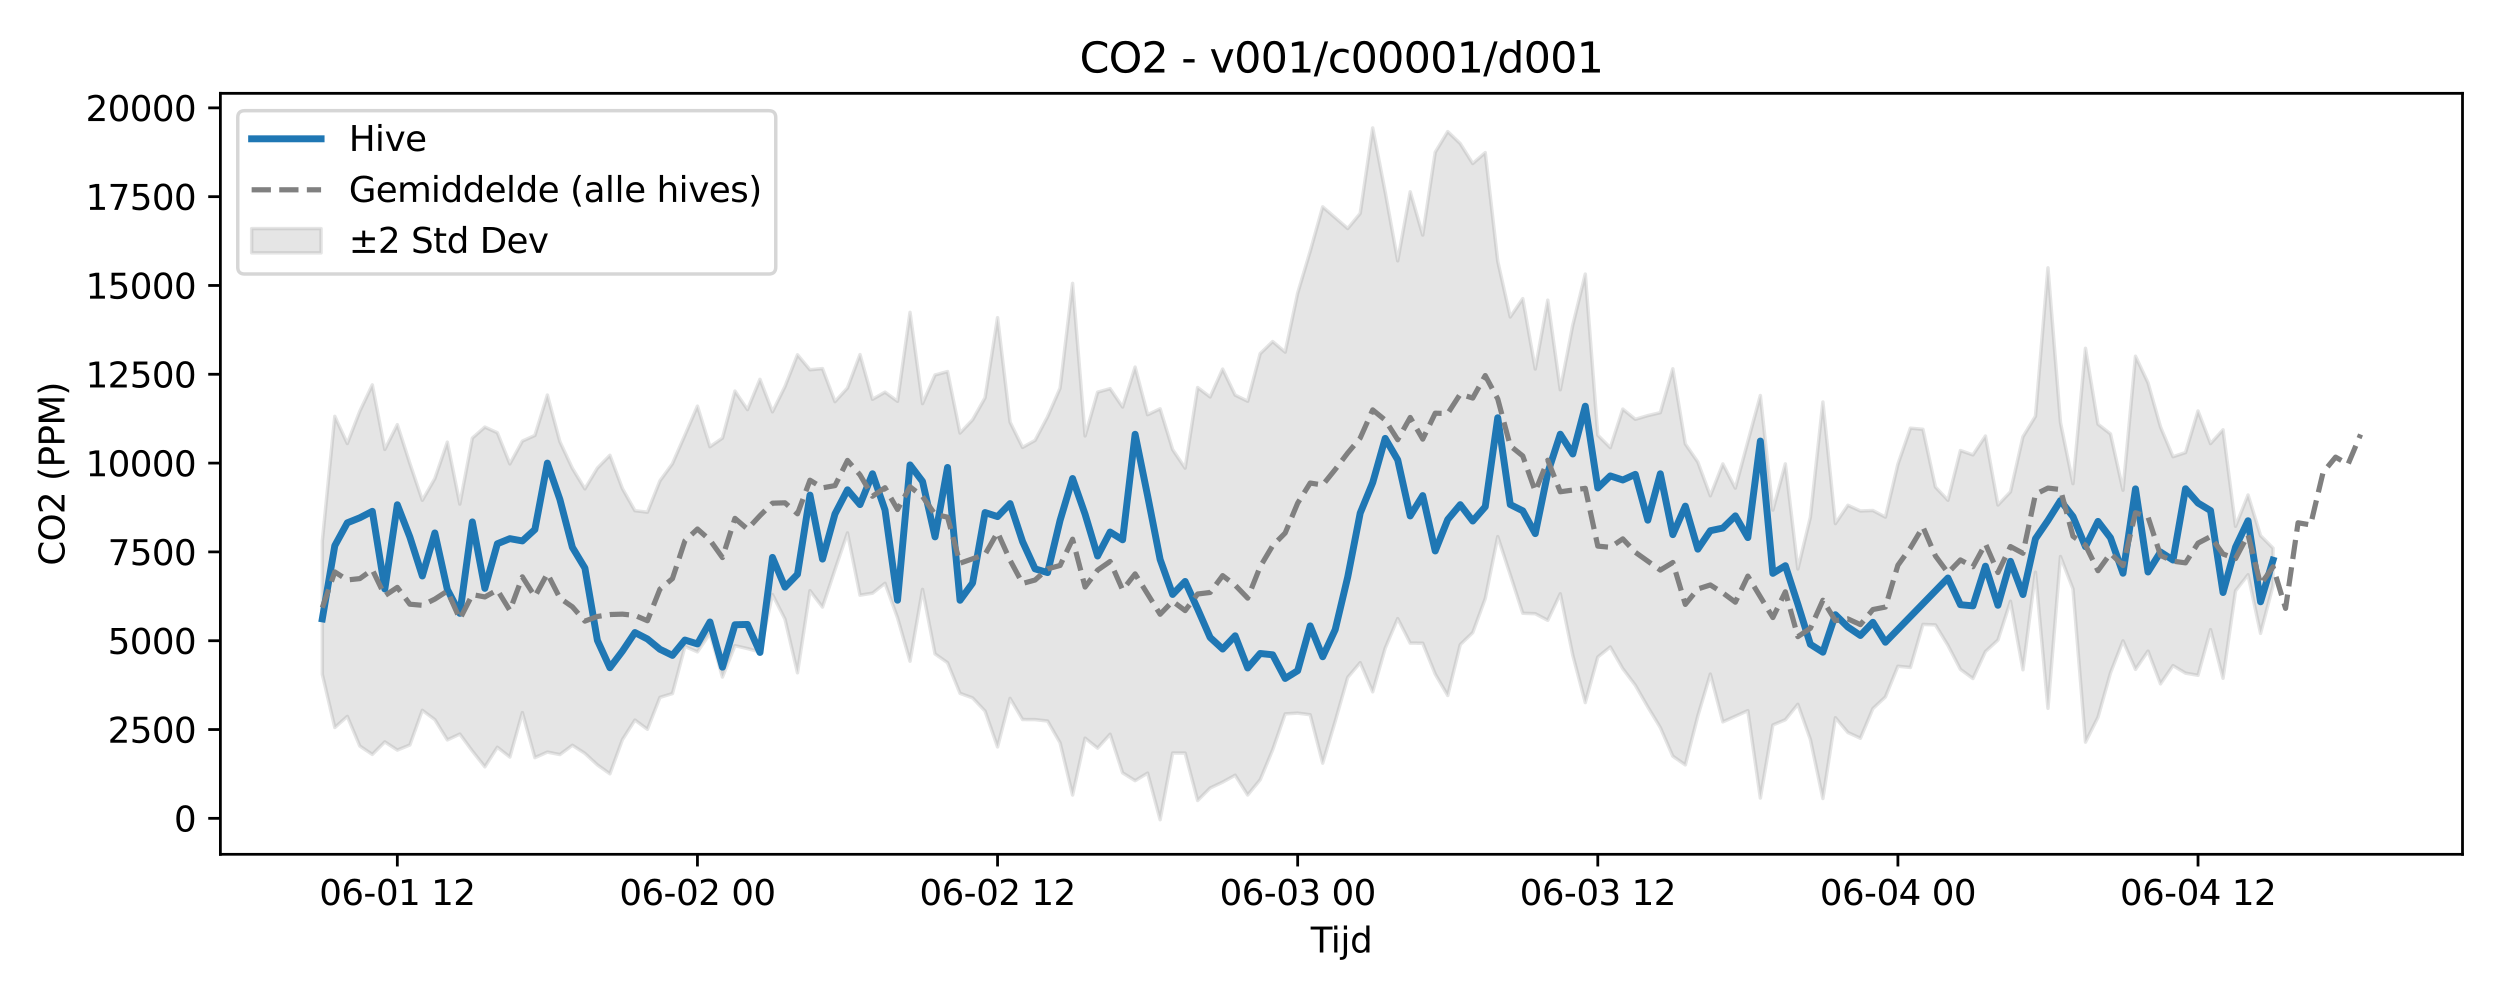 <?xml version="1.0" encoding="utf-8" standalone="no"?>
<!DOCTYPE svg PUBLIC "-//W3C//DTD SVG 1.1//EN"
  "http://www.w3.org/Graphics/SVG/1.1/DTD/svg11.dtd">
<svg xmlns:xlink="http://www.w3.org/1999/xlink" width="720pt" height="288pt" viewBox="0 0 720 288" xmlns="http://www.w3.org/2000/svg" version="1.1">
 <defs>
  <style type="text/css">*{stroke-linejoin: round; stroke-linecap: butt}</style>
 </defs>
 <g id="figure_1">
  <g id="patch_1">
   <path d="M 0 288 
L 720 288 
L 720 0 
L 0 0 
z
" style="fill: #ffffff"/>
  </g>
  <g id="axes_1">
   <g id="patch_2">
    <path d="M 63.47 246.04 
L 709.2 246.04 
L 709.2 26.88 
L 63.47 26.88 
z
" style="fill: #ffffff"/>
   </g>
   <g id="FillBetweenPolyCollection_1">
    <defs>
     <path id="m7094a60c82" d="M 92.821 -132.142 
L 92.821 -93.848 
L 96.423 -78.471 
L 100.024 -81.678 
L 103.626 -73.142 
L 107.227 -70.719 
L 110.828 -74.332 
L 114.43 -71.975 
L 118.031 -73.435 
L 121.633 -83.427 
L 125.234 -80.747 
L 128.835 -74.902 
L 132.437 -76.586 
L 136.038 -71.693 
L 139.639 -67.148 
L 143.241 -72.791 
L 146.842 -69.965 
L 150.444 -82.774 
L 154.045 -69.795 
L 157.646 -71.397 
L 161.248 -70.68 
L 164.849 -73.363 
L 168.451 -71.029 
L 172.052 -67.706 
L 175.653 -65.147 
L 179.255 -74.966 
L 182.856 -80.617 
L 186.458 -77.968 
L 190.059 -87.15 
L 193.66 -88.252 
L 197.262 -101.834 
L 200.863 -100.257 
L 204.465 -105.578 
L 208.066 -93.008 
L 211.667 -102.047 
L 215.269 -101.211 
L 218.87 -100.236 
L 222.472 -116.774 
L 226.073 -109.688 
L 229.674 -94.23 
L 233.276 -117.886 
L 236.877 -113.158 
L 240.479 -123.954 
L 244.08 -134.523 
L 247.681 -116.588 
L 251.283 -117.158 
L 254.884 -120.013 
L 258.486 -110.102 
L 262.087 -97.567 
L 265.688 -118.265 
L 269.29 -99.675 
L 272.891 -97.133 
L 276.492 -88.314 
L 280.094 -87.012 
L 283.695 -83.213 
L 287.297 -72.883 
L 290.898 -86.874 
L 294.499 -80.772 
L 298.101 -80.747 
L 301.702 -80.342 
L 305.304 -74.076 
L 308.905 -59.028 
L 312.506 -75.405 
L 316.108 -72.541 
L 319.709 -76.539 
L 323.311 -65.428 
L 326.912 -63.16 
L 330.513 -65.345 
L 334.115 -51.922 
L 337.716 -71.128 
L 341.318 -71.117 
L 344.919 -57.455 
L 348.52 -61.055 
L 352.122 -62.745 
L 355.723 -64.737 
L 359.325 -59.037 
L 362.926 -63.426 
L 366.527 -72.067 
L 370.129 -82.403 
L 373.73 -82.618 
L 377.332 -82.153 
L 380.933 -68.209 
L 384.534 -80.244 
L 388.136 -92.896 
L 391.737 -97.152 
L 395.338 -88.748 
L 398.94 -101.334 
L 402.541 -109.847 
L 406.143 -102.78 
L 409.744 -102.758 
L 413.345 -93.853 
L 416.947 -87.694 
L 420.548 -102.353 
L 424.15 -105.808 
L 427.751 -115.62 
L 431.352 -133.458 
L 434.954 -122.473 
L 438.555 -111.38 
L 442.157 -111.251 
L 445.758 -109.346 
L 449.359 -116.989 
L 452.961 -99.314 
L 456.562 -85.659 
L 460.164 -98.775 
L 463.765 -101.677 
L 467.366 -95.427 
L 470.968 -90.651 
L 474.569 -84.391 
L 478.171 -78.47 
L 481.772 -70.212 
L 485.373 -67.707 
L 488.975 -81.826 
L 492.576 -93.867 
L 496.178 -80.093 
L 499.779 -81.715 
L 503.38 -83.335 
L 506.982 -58.168 
L 510.583 -79.198 
L 514.184 -80.708 
L 517.786 -85.168 
L 521.387 -75.058 
L 524.989 -58.022 
L 528.59 -81.299 
L 532.191 -77.036 
L 535.793 -75.376 
L 539.394 -83.924 
L 542.996 -87.275 
L 546.597 -96.122 
L 550.198 -95.77 
L 553.8 -108.165 
L 557.401 -108.031 
L 561.003 -102.14 
L 564.604 -95.224 
L 568.205 -92.574 
L 571.807 -100.34 
L 575.408 -103.677 
L 579.01 -114.842 
L 582.611 -95.103 
L 586.212 -123.201 
L 589.814 -83.991 
L 593.415 -127.722 
L 597.017 -118.406 
L 600.618 -74.262 
L 604.219 -81.434 
L 607.821 -94.208 
L 611.422 -103.433 
L 615.024 -95.23 
L 618.625 -100.482 
L 622.226 -91.047 
L 625.828 -96.301 
L 629.429 -94.136 
L 633.031 -93.509 
L 636.632 -106.671 
L 640.233 -92.655 
L 643.835 -117.842 
L 647.436 -122.476 
L 651.037 -105.586 
L 654.639 -119.371 
L 654.639 -130.136 
L 654.639 -130.136 
L 651.037 -133.742 
L 647.436 -145.443 
L 643.835 -136.425 
L 640.233 -164.224 
L 636.632 -160.251 
L 633.031 -169.641 
L 629.429 -157.662 
L 625.828 -156.466 
L 622.226 -165.035 
L 618.625 -177.755 
L 615.024 -185.412 
L 611.422 -146.808 
L 607.821 -163.03 
L 604.219 -165.844 
L 600.618 -187.699 
L 597.017 -148.713 
L 593.415 -166.329 
L 589.814 -210.866 
L 586.212 -168.121 
L 582.611 -162.222 
L 579.01 -146.349 
L 575.408 -142.56 
L 571.807 -162.431 
L 568.205 -156.989 
L 564.604 -158.252 
L 561.003 -143.925 
L 557.401 -147.751 
L 553.8 -164.363 
L 550.198 -164.685 
L 546.597 -154.299 
L 542.996 -139.07 
L 539.394 -140.981 
L 535.793 -140.847 
L 532.191 -142.489 
L 528.59 -137.21 
L 524.989 -172.231 
L 521.387 -139.038 
L 517.786 -124.137 
L 514.184 -154.407 
L 510.583 -141.091 
L 506.982 -174.089 
L 503.38 -160.823 
L 499.779 -147.425 
L 496.178 -154.394 
L 492.576 -145.205 
L 488.975 -154.927 
L 485.373 -160.161 
L 481.772 -181.798 
L 478.171 -169.161 
L 474.569 -168.302 
L 470.968 -167.244 
L 467.366 -170.182 
L 463.765 -159.071 
L 460.164 -162.669 
L 456.562 -209.066 
L 452.961 -194.357 
L 449.359 -175.751 
L 445.758 -201.558 
L 442.157 -181.722 
L 438.555 -201.997 
L 434.954 -196.712 
L 431.352 -212.756 
L 427.751 -244.054 
L 424.15 -240.908 
L 420.548 -246.646 
L 416.947 -250.106 
L 413.345 -244.151 
L 409.744 -220.302 
L 406.143 -232.76 
L 402.541 -212.872 
L 398.94 -232.686 
L 395.338 -251.158 
L 391.737 -226.536 
L 388.136 -222.183 
L 384.534 -225.323 
L 380.933 -228.429 
L 377.332 -215.618 
L 373.73 -203.591 
L 370.129 -186.586 
L 366.527 -189.642 
L 362.926 -186.147 
L 359.325 -172.445 
L 355.723 -174.217 
L 352.122 -181.702 
L 348.52 -173.677 
L 344.919 -176.391 
L 341.318 -153.179 
L 337.716 -158.526 
L 334.115 -170.269 
L 330.513 -168.569 
L 326.912 -182.279 
L 323.311 -170.776 
L 319.709 -176.071 
L 316.108 -175.058 
L 312.506 -162.447 
L 308.905 -206.391 
L 305.304 -176.218 
L 301.702 -167.98 
L 298.101 -161.168 
L 294.499 -159.151 
L 290.898 -166.44 
L 287.297 -196.514 
L 283.695 -173.44 
L 280.094 -167.089 
L 276.492 -163.283 
L 272.891 -180.995 
L 269.29 -180.016 
L 265.688 -171.759 
L 262.087 -198.045 
L 258.486 -172.416 
L 254.884 -175.065 
L 251.283 -173.004 
L 247.681 -185.886 
L 244.08 -176.278 
L 240.479 -172.33 
L 236.877 -181.848 
L 233.276 -181.511 
L 229.674 -185.818 
L 226.073 -176.689 
L 222.472 -169.393 
L 218.87 -178.76 
L 215.269 -170.03 
L 211.667 -175.371 
L 208.066 -161.833 
L 204.465 -159.341 
L 200.863 -171.034 
L 197.262 -162.691 
L 193.66 -154.461 
L 190.059 -149.505 
L 186.458 -140.492 
L 182.856 -140.922 
L 179.255 -147.29 
L 175.653 -156.882 
L 172.052 -153.195 
L 168.451 -147.209 
L 164.849 -153.119 
L 161.248 -160.793 
L 157.646 -174.234 
L 154.045 -162.597 
L 150.444 -160.969 
L 146.842 -154.393 
L 143.241 -163.375 
L 139.639 -165.004 
L 136.038 -161.834 
L 132.437 -142.823 
L 128.835 -160.672 
L 125.234 -150.177 
L 121.633 -143.923 
L 118.031 -154.548 
L 114.43 -165.699 
L 110.828 -158.565 
L 107.227 -177.156 
L 103.626 -169.575 
L 100.024 -160.276 
L 96.423 -168.1 
L 92.821 -132.142 
z
" style="stroke: #808080; stroke-opacity: 0.2"/>
    </defs>
    <g clip-path="url(#pc751bf7175)">
     <use xlink:href="#m7094a60c82" x="0" y="288" style="fill: #808080; fill-opacity: 0.2; stroke: #808080; stroke-opacity: 0.2"/>
    </g>
   </g>
   <g id="matplotlib.axis_1">
    <g id="xtick_1">
     <g id="line2d_1">
      <defs>
       <path id="mce42a4aeb1" d="M 0 0 
L 0 3.5 
" style="stroke: #000000; stroke-width: 0.8"/>
      </defs>
      <g>
       <use xlink:href="#mce42a4aeb1" x="114.43" y="246.04" style="stroke: #000000; stroke-width: 0.8"/>
      </g>
     </g>
     <g id="text_1">
      <!-- 06-01 12 -->
      <g transform="translate(91.949 260.638) scale(0.1 -0.1)">
       <defs>
        <path id="DejaVuSans-30" d="M 2034 4250 
Q 1547 4250 1301 3770 
Q 1056 3291 1056 2328 
Q 1056 1369 1301 889 
Q 1547 409 2034 409 
Q 2525 409 2770 889 
Q 3016 1369 3016 2328 
Q 3016 3291 2770 3770 
Q 2525 4250 2034 4250 
z
M 2034 4750 
Q 2819 4750 3233 4129 
Q 3647 3509 3647 2328 
Q 3647 1150 3233 529 
Q 2819 -91 2034 -91 
Q 1250 -91 836 529 
Q 422 1150 422 2328 
Q 422 3509 836 4129 
Q 1250 4750 2034 4750 
z
" transform="scale(0.016)"/>
        <path id="DejaVuSans-36" d="M 2113 2584 
Q 1688 2584 1439 2293 
Q 1191 2003 1191 1497 
Q 1191 994 1439 701 
Q 1688 409 2113 409 
Q 2538 409 2786 701 
Q 3034 994 3034 1497 
Q 3034 2003 2786 2293 
Q 2538 2584 2113 2584 
z
M 3366 4563 
L 3366 3988 
Q 3128 4100 2886 4159 
Q 2644 4219 2406 4219 
Q 1781 4219 1451 3797 
Q 1122 3375 1075 2522 
Q 1259 2794 1537 2939 
Q 1816 3084 2150 3084 
Q 2853 3084 3261 2657 
Q 3669 2231 3669 1497 
Q 3669 778 3244 343 
Q 2819 -91 2113 -91 
Q 1303 -91 875 529 
Q 447 1150 447 2328 
Q 447 3434 972 4092 
Q 1497 4750 2381 4750 
Q 2619 4750 2861 4703 
Q 3103 4656 3366 4563 
z
" transform="scale(0.016)"/>
        <path id="DejaVuSans-2d" d="M 313 2009 
L 1997 2009 
L 1997 1497 
L 313 1497 
L 313 2009 
z
" transform="scale(0.016)"/>
        <path id="DejaVuSans-31" d="M 794 531 
L 1825 531 
L 1825 4091 
L 703 3866 
L 703 4441 
L 1819 4666 
L 2450 4666 
L 2450 531 
L 3481 531 
L 3481 0 
L 794 0 
L 794 531 
z
" transform="scale(0.016)"/>
        <path id="DejaVuSans-20" transform="scale(0.016)"/>
        <path id="DejaVuSans-32" d="M 1228 531 
L 3431 531 
L 3431 0 
L 469 0 
L 469 531 
Q 828 903 1448 1529 
Q 2069 2156 2228 2338 
Q 2531 2678 2651 2914 
Q 2772 3150 2772 3378 
Q 2772 3750 2511 3984 
Q 2250 4219 1831 4219 
Q 1534 4219 1204 4116 
Q 875 4013 500 3803 
L 500 4441 
Q 881 4594 1212 4672 
Q 1544 4750 1819 4750 
Q 2544 4750 2975 4387 
Q 3406 4025 3406 3419 
Q 3406 3131 3298 2873 
Q 3191 2616 2906 2266 
Q 2828 2175 2409 1742 
Q 1991 1309 1228 531 
z
" transform="scale(0.016)"/>
       </defs>
       <use xlink:href="#DejaVuSans-30"/>
       <use xlink:href="#DejaVuSans-36" transform="translate(63.623 0)"/>
       <use xlink:href="#DejaVuSans-2d" transform="translate(127.246 0)"/>
       <use xlink:href="#DejaVuSans-30" transform="translate(163.33 0)"/>
       <use xlink:href="#DejaVuSans-31" transform="translate(226.953 0)"/>
       <use xlink:href="#DejaVuSans-20" transform="translate(290.576 0)"/>
       <use xlink:href="#DejaVuSans-31" transform="translate(322.363 0)"/>
       <use xlink:href="#DejaVuSans-32" transform="translate(385.986 0)"/>
      </g>
     </g>
    </g>
    <g id="xtick_2">
     <g id="line2d_2">
      <g>
       <use xlink:href="#mce42a4aeb1" x="200.863" y="246.04" style="stroke: #000000; stroke-width: 0.8"/>
      </g>
     </g>
     <g id="text_2">
      <!-- 06-02 00 -->
      <g transform="translate(178.383 260.638) scale(0.1 -0.1)">
       <use xlink:href="#DejaVuSans-30"/>
       <use xlink:href="#DejaVuSans-36" transform="translate(63.623 0)"/>
       <use xlink:href="#DejaVuSans-2d" transform="translate(127.246 0)"/>
       <use xlink:href="#DejaVuSans-30" transform="translate(163.33 0)"/>
       <use xlink:href="#DejaVuSans-32" transform="translate(226.953 0)"/>
       <use xlink:href="#DejaVuSans-20" transform="translate(290.576 0)"/>
       <use xlink:href="#DejaVuSans-30" transform="translate(322.363 0)"/>
       <use xlink:href="#DejaVuSans-30" transform="translate(385.986 0)"/>
      </g>
     </g>
    </g>
    <g id="xtick_3">
     <g id="line2d_3">
      <g>
       <use xlink:href="#mce42a4aeb1" x="287.297" y="246.04" style="stroke: #000000; stroke-width: 0.8"/>
      </g>
     </g>
     <g id="text_3">
      <!-- 06-02 12 -->
      <g transform="translate(264.816 260.638) scale(0.1 -0.1)">
       <use xlink:href="#DejaVuSans-30"/>
       <use xlink:href="#DejaVuSans-36" transform="translate(63.623 0)"/>
       <use xlink:href="#DejaVuSans-2d" transform="translate(127.246 0)"/>
       <use xlink:href="#DejaVuSans-30" transform="translate(163.33 0)"/>
       <use xlink:href="#DejaVuSans-32" transform="translate(226.953 0)"/>
       <use xlink:href="#DejaVuSans-20" transform="translate(290.576 0)"/>
       <use xlink:href="#DejaVuSans-31" transform="translate(322.363 0)"/>
       <use xlink:href="#DejaVuSans-32" transform="translate(385.986 0)"/>
      </g>
     </g>
    </g>
    <g id="xtick_4">
     <g id="line2d_4">
      <g>
       <use xlink:href="#mce42a4aeb1" x="373.73" y="246.04" style="stroke: #000000; stroke-width: 0.8"/>
      </g>
     </g>
     <g id="text_4">
      <!-- 06-03 00 -->
      <g transform="translate(351.25 260.638) scale(0.1 -0.1)">
       <defs>
        <path id="DejaVuSans-33" d="M 2597 2516 
Q 3050 2419 3304 2112 
Q 3559 1806 3559 1356 
Q 3559 666 3084 287 
Q 2609 -91 1734 -91 
Q 1441 -91 1130 -33 
Q 819 25 488 141 
L 488 750 
Q 750 597 1062 519 
Q 1375 441 1716 441 
Q 2309 441 2620 675 
Q 2931 909 2931 1356 
Q 2931 1769 2642 2001 
Q 2353 2234 1838 2234 
L 1294 2234 
L 1294 2753 
L 1863 2753 
Q 2328 2753 2575 2939 
Q 2822 3125 2822 3475 
Q 2822 3834 2567 4026 
Q 2313 4219 1838 4219 
Q 1578 4219 1281 4162 
Q 984 4106 628 3988 
L 628 4550 
Q 988 4650 1302 4700 
Q 1616 4750 1894 4750 
Q 2613 4750 3031 4423 
Q 3450 4097 3450 3541 
Q 3450 3153 3228 2886 
Q 3006 2619 2597 2516 
z
" transform="scale(0.016)"/>
       </defs>
       <use xlink:href="#DejaVuSans-30"/>
       <use xlink:href="#DejaVuSans-36" transform="translate(63.623 0)"/>
       <use xlink:href="#DejaVuSans-2d" transform="translate(127.246 0)"/>
       <use xlink:href="#DejaVuSans-30" transform="translate(163.33 0)"/>
       <use xlink:href="#DejaVuSans-33" transform="translate(226.953 0)"/>
       <use xlink:href="#DejaVuSans-20" transform="translate(290.576 0)"/>
       <use xlink:href="#DejaVuSans-30" transform="translate(322.363 0)"/>
       <use xlink:href="#DejaVuSans-30" transform="translate(385.986 0)"/>
      </g>
     </g>
    </g>
    <g id="xtick_5">
     <g id="line2d_5">
      <g>
       <use xlink:href="#mce42a4aeb1" x="460.164" y="246.04" style="stroke: #000000; stroke-width: 0.8"/>
      </g>
     </g>
     <g id="text_5">
      <!-- 06-03 12 -->
      <g transform="translate(437.683 260.638) scale(0.1 -0.1)">
       <use xlink:href="#DejaVuSans-30"/>
       <use xlink:href="#DejaVuSans-36" transform="translate(63.623 0)"/>
       <use xlink:href="#DejaVuSans-2d" transform="translate(127.246 0)"/>
       <use xlink:href="#DejaVuSans-30" transform="translate(163.33 0)"/>
       <use xlink:href="#DejaVuSans-33" transform="translate(226.953 0)"/>
       <use xlink:href="#DejaVuSans-20" transform="translate(290.576 0)"/>
       <use xlink:href="#DejaVuSans-31" transform="translate(322.363 0)"/>
       <use xlink:href="#DejaVuSans-32" transform="translate(385.986 0)"/>
      </g>
     </g>
    </g>
    <g id="xtick_6">
     <g id="line2d_6">
      <g>
       <use xlink:href="#mce42a4aeb1" x="546.597" y="246.04" style="stroke: #000000; stroke-width: 0.8"/>
      </g>
     </g>
     <g id="text_6">
      <!-- 06-04 00 -->
      <g transform="translate(524.117 260.638) scale(0.1 -0.1)">
       <defs>
        <path id="DejaVuSans-34" d="M 2419 4116 
L 825 1625 
L 2419 1625 
L 2419 4116 
z
M 2253 4666 
L 3047 4666 
L 3047 1625 
L 3713 1625 
L 3713 1100 
L 3047 1100 
L 3047 0 
L 2419 0 
L 2419 1100 
L 313 1100 
L 313 1709 
L 2253 4666 
z
" transform="scale(0.016)"/>
       </defs>
       <use xlink:href="#DejaVuSans-30"/>
       <use xlink:href="#DejaVuSans-36" transform="translate(63.623 0)"/>
       <use xlink:href="#DejaVuSans-2d" transform="translate(127.246 0)"/>
       <use xlink:href="#DejaVuSans-30" transform="translate(163.33 0)"/>
       <use xlink:href="#DejaVuSans-34" transform="translate(226.953 0)"/>
       <use xlink:href="#DejaVuSans-20" transform="translate(290.576 0)"/>
       <use xlink:href="#DejaVuSans-30" transform="translate(322.363 0)"/>
       <use xlink:href="#DejaVuSans-30" transform="translate(385.986 0)"/>
      </g>
     </g>
    </g>
    <g id="xtick_7">
     <g id="line2d_7">
      <g>
       <use xlink:href="#mce42a4aeb1" x="633.031" y="246.04" style="stroke: #000000; stroke-width: 0.8"/>
      </g>
     </g>
     <g id="text_7">
      <!-- 06-04 12 -->
      <g transform="translate(610.55 260.638) scale(0.1 -0.1)">
       <use xlink:href="#DejaVuSans-30"/>
       <use xlink:href="#DejaVuSans-36" transform="translate(63.623 0)"/>
       <use xlink:href="#DejaVuSans-2d" transform="translate(127.246 0)"/>
       <use xlink:href="#DejaVuSans-30" transform="translate(163.33 0)"/>
       <use xlink:href="#DejaVuSans-34" transform="translate(226.953 0)"/>
       <use xlink:href="#DejaVuSans-20" transform="translate(290.576 0)"/>
       <use xlink:href="#DejaVuSans-31" transform="translate(322.363 0)"/>
       <use xlink:href="#DejaVuSans-32" transform="translate(385.986 0)"/>
      </g>
     </g>
    </g>
    <g id="text_8">
     <!-- Tijd -->
     <g transform="translate(377.485 274.317) scale(0.1 -0.1)">
      <defs>
       <path id="DejaVuSans-54" d="M -19 4666 
L 3928 4666 
L 3928 4134 
L 2272 4134 
L 2272 0 
L 1638 0 
L 1638 4134 
L -19 4134 
L -19 4666 
z
" transform="scale(0.016)"/>
       <path id="DejaVuSans-69" d="M 603 3500 
L 1178 3500 
L 1178 0 
L 603 0 
L 603 3500 
z
M 603 4863 
L 1178 4863 
L 1178 4134 
L 603 4134 
L 603 4863 
z
" transform="scale(0.016)"/>
       <path id="DejaVuSans-6a" d="M 603 3500 
L 1178 3500 
L 1178 -63 
Q 1178 -731 923 -1031 
Q 669 -1331 103 -1331 
L -116 -1331 
L -116 -844 
L 38 -844 
Q 366 -844 484 -692 
Q 603 -541 603 -63 
L 603 3500 
z
M 603 4863 
L 1178 4863 
L 1178 4134 
L 603 4134 
L 603 4863 
z
" transform="scale(0.016)"/>
       <path id="DejaVuSans-64" d="M 2906 2969 
L 2906 4863 
L 3481 4863 
L 3481 0 
L 2906 0 
L 2906 525 
Q 2725 213 2448 61 
Q 2172 -91 1784 -91 
Q 1150 -91 751 415 
Q 353 922 353 1747 
Q 353 2572 751 3078 
Q 1150 3584 1784 3584 
Q 2172 3584 2448 3432 
Q 2725 3281 2906 2969 
z
M 947 1747 
Q 947 1113 1208 752 
Q 1469 391 1925 391 
Q 2381 391 2643 752 
Q 2906 1113 2906 1747 
Q 2906 2381 2643 2742 
Q 2381 3103 1925 3103 
Q 1469 3103 1208 2742 
Q 947 2381 947 1747 
z
" transform="scale(0.016)"/>
      </defs>
      <use xlink:href="#DejaVuSans-54"/>
      <use xlink:href="#DejaVuSans-69" transform="translate(57.959 0)"/>
      <use xlink:href="#DejaVuSans-6a" transform="translate(85.742 0)"/>
      <use xlink:href="#DejaVuSans-64" transform="translate(113.525 0)"/>
     </g>
    </g>
   </g>
   <g id="matplotlib.axis_2">
    <g id="ytick_1">
     <g id="line2d_8">
      <defs>
       <path id="mde0c2e7e1e" d="M 0 0 
L -3.5 0 
" style="stroke: #000000; stroke-width: 0.8"/>
      </defs>
      <g>
       <use xlink:href="#mde0c2e7e1e" x="63.47" y="235.682" style="stroke: #000000; stroke-width: 0.8"/>
      </g>
     </g>
     <g id="text_9">
      <!-- 0 -->
      <g transform="translate(50.108 239.481) scale(0.1 -0.1)">
       <use xlink:href="#DejaVuSans-30"/>
      </g>
     </g>
    </g>
    <g id="ytick_2">
     <g id="line2d_9">
      <g>
       <use xlink:href="#mde0c2e7e1e" x="63.47" y="210.104" style="stroke: #000000; stroke-width: 0.8"/>
      </g>
     </g>
     <g id="text_10">
      <!-- 2500 -->
      <g transform="translate(31.02 213.903) scale(0.1 -0.1)">
       <defs>
        <path id="DejaVuSans-35" d="M 691 4666 
L 3169 4666 
L 3169 4134 
L 1269 4134 
L 1269 2991 
Q 1406 3038 1543 3061 
Q 1681 3084 1819 3084 
Q 2600 3084 3056 2656 
Q 3513 2228 3513 1497 
Q 3513 744 3044 326 
Q 2575 -91 1722 -91 
Q 1428 -91 1123 -41 
Q 819 9 494 109 
L 494 744 
Q 775 591 1075 516 
Q 1375 441 1709 441 
Q 2250 441 2565 725 
Q 2881 1009 2881 1497 
Q 2881 1984 2565 2268 
Q 2250 2553 1709 2553 
Q 1456 2553 1204 2497 
Q 953 2441 691 2322 
L 691 4666 
z
" transform="scale(0.016)"/>
       </defs>
       <use xlink:href="#DejaVuSans-32"/>
       <use xlink:href="#DejaVuSans-35" transform="translate(63.623 0)"/>
       <use xlink:href="#DejaVuSans-30" transform="translate(127.246 0)"/>
       <use xlink:href="#DejaVuSans-30" transform="translate(190.869 0)"/>
      </g>
     </g>
    </g>
    <g id="ytick_3">
     <g id="line2d_10">
      <g>
       <use xlink:href="#mde0c2e7e1e" x="63.47" y="184.527" style="stroke: #000000; stroke-width: 0.8"/>
      </g>
     </g>
     <g id="text_11">
      <!-- 5000 -->
      <g transform="translate(31.02 188.326) scale(0.1 -0.1)">
       <use xlink:href="#DejaVuSans-35"/>
       <use xlink:href="#DejaVuSans-30" transform="translate(63.623 0)"/>
       <use xlink:href="#DejaVuSans-30" transform="translate(127.246 0)"/>
       <use xlink:href="#DejaVuSans-30" transform="translate(190.869 0)"/>
      </g>
     </g>
    </g>
    <g id="ytick_4">
     <g id="line2d_11">
      <g>
       <use xlink:href="#mde0c2e7e1e" x="63.47" y="158.949" style="stroke: #000000; stroke-width: 0.8"/>
      </g>
     </g>
     <g id="text_12">
      <!-- 7500 -->
      <g transform="translate(31.02 162.749) scale(0.1 -0.1)">
       <defs>
        <path id="DejaVuSans-37" d="M 525 4666 
L 3525 4666 
L 3525 4397 
L 1831 0 
L 1172 0 
L 2766 4134 
L 525 4134 
L 525 4666 
z
" transform="scale(0.016)"/>
       </defs>
       <use xlink:href="#DejaVuSans-37"/>
       <use xlink:href="#DejaVuSans-35" transform="translate(63.623 0)"/>
       <use xlink:href="#DejaVuSans-30" transform="translate(127.246 0)"/>
       <use xlink:href="#DejaVuSans-30" transform="translate(190.869 0)"/>
      </g>
     </g>
    </g>
    <g id="ytick_5">
     <g id="line2d_12">
      <g>
       <use xlink:href="#mde0c2e7e1e" x="63.47" y="133.372" style="stroke: #000000; stroke-width: 0.8"/>
      </g>
     </g>
     <g id="text_13">
      <!-- 10000 -->
      <g transform="translate(24.657 137.171) scale(0.1 -0.1)">
       <use xlink:href="#DejaVuSans-31"/>
       <use xlink:href="#DejaVuSans-30" transform="translate(63.623 0)"/>
       <use xlink:href="#DejaVuSans-30" transform="translate(127.246 0)"/>
       <use xlink:href="#DejaVuSans-30" transform="translate(190.869 0)"/>
       <use xlink:href="#DejaVuSans-30" transform="translate(254.492 0)"/>
      </g>
     </g>
    </g>
    <g id="ytick_6">
     <g id="line2d_13">
      <g>
       <use xlink:href="#mde0c2e7e1e" x="63.47" y="107.795" style="stroke: #000000; stroke-width: 0.8"/>
      </g>
     </g>
     <g id="text_14">
      <!-- 12500 -->
      <g transform="translate(24.657 111.594) scale(0.1 -0.1)">
       <use xlink:href="#DejaVuSans-31"/>
       <use xlink:href="#DejaVuSans-32" transform="translate(63.623 0)"/>
       <use xlink:href="#DejaVuSans-35" transform="translate(127.246 0)"/>
       <use xlink:href="#DejaVuSans-30" transform="translate(190.869 0)"/>
       <use xlink:href="#DejaVuSans-30" transform="translate(254.492 0)"/>
      </g>
     </g>
    </g>
    <g id="ytick_7">
     <g id="line2d_14">
      <g>
       <use xlink:href="#mde0c2e7e1e" x="63.47" y="82.217" style="stroke: #000000; stroke-width: 0.8"/>
      </g>
     </g>
     <g id="text_15">
      <!-- 15000 -->
      <g transform="translate(24.657 86.016) scale(0.1 -0.1)">
       <use xlink:href="#DejaVuSans-31"/>
       <use xlink:href="#DejaVuSans-35" transform="translate(63.623 0)"/>
       <use xlink:href="#DejaVuSans-30" transform="translate(127.246 0)"/>
       <use xlink:href="#DejaVuSans-30" transform="translate(190.869 0)"/>
       <use xlink:href="#DejaVuSans-30" transform="translate(254.492 0)"/>
      </g>
     </g>
    </g>
    <g id="ytick_8">
     <g id="line2d_15">
      <g>
       <use xlink:href="#mde0c2e7e1e" x="63.47" y="56.64" style="stroke: #000000; stroke-width: 0.8"/>
      </g>
     </g>
     <g id="text_16">
      <!-- 17500 -->
      <g transform="translate(24.657 60.439) scale(0.1 -0.1)">
       <use xlink:href="#DejaVuSans-31"/>
       <use xlink:href="#DejaVuSans-37" transform="translate(63.623 0)"/>
       <use xlink:href="#DejaVuSans-35" transform="translate(127.246 0)"/>
       <use xlink:href="#DejaVuSans-30" transform="translate(190.869 0)"/>
       <use xlink:href="#DejaVuSans-30" transform="translate(254.492 0)"/>
      </g>
     </g>
    </g>
    <g id="ytick_9">
     <g id="line2d_16">
      <g>
       <use xlink:href="#mde0c2e7e1e" x="63.47" y="31.062" style="stroke: #000000; stroke-width: 0.8"/>
      </g>
     </g>
     <g id="text_17">
      <!-- 20000 -->
      <g transform="translate(24.657 34.862) scale(0.1 -0.1)">
       <use xlink:href="#DejaVuSans-32"/>
       <use xlink:href="#DejaVuSans-30" transform="translate(63.623 0)"/>
       <use xlink:href="#DejaVuSans-30" transform="translate(127.246 0)"/>
       <use xlink:href="#DejaVuSans-30" transform="translate(190.869 0)"/>
       <use xlink:href="#DejaVuSans-30" transform="translate(254.492 0)"/>
      </g>
     </g>
    </g>
    <g id="text_18">
     <!-- CO2 (PPM) -->
     <g transform="translate(18.578 162.903) rotate(-90) scale(0.1 -0.1)">
      <defs>
       <path id="DejaVuSans-43" d="M 4122 4306 
L 4122 3641 
Q 3803 3938 3442 4084 
Q 3081 4231 2675 4231 
Q 1875 4231 1450 3742 
Q 1025 3253 1025 2328 
Q 1025 1406 1450 917 
Q 1875 428 2675 428 
Q 3081 428 3442 575 
Q 3803 722 4122 1019 
L 4122 359 
Q 3791 134 3420 21 
Q 3050 -91 2638 -91 
Q 1578 -91 968 557 
Q 359 1206 359 2328 
Q 359 3453 968 4101 
Q 1578 4750 2638 4750 
Q 3056 4750 3426 4639 
Q 3797 4528 4122 4306 
z
" transform="scale(0.016)"/>
       <path id="DejaVuSans-4f" d="M 2522 4238 
Q 1834 4238 1429 3725 
Q 1025 3213 1025 2328 
Q 1025 1447 1429 934 
Q 1834 422 2522 422 
Q 3209 422 3611 934 
Q 4013 1447 4013 2328 
Q 4013 3213 3611 3725 
Q 3209 4238 2522 4238 
z
M 2522 4750 
Q 3503 4750 4090 4092 
Q 4678 3434 4678 2328 
Q 4678 1225 4090 567 
Q 3503 -91 2522 -91 
Q 1538 -91 948 565 
Q 359 1222 359 2328 
Q 359 3434 948 4092 
Q 1538 4750 2522 4750 
z
" transform="scale(0.016)"/>
       <path id="DejaVuSans-28" d="M 1984 4856 
Q 1566 4138 1362 3434 
Q 1159 2731 1159 2009 
Q 1159 1288 1364 580 
Q 1569 -128 1984 -844 
L 1484 -844 
Q 1016 -109 783 600 
Q 550 1309 550 2009 
Q 550 2706 781 3412 
Q 1013 4119 1484 4856 
L 1984 4856 
z
" transform="scale(0.016)"/>
       <path id="DejaVuSans-50" d="M 1259 4147 
L 1259 2394 
L 2053 2394 
Q 2494 2394 2734 2622 
Q 2975 2850 2975 3272 
Q 2975 3691 2734 3919 
Q 2494 4147 2053 4147 
L 1259 4147 
z
M 628 4666 
L 2053 4666 
Q 2838 4666 3239 4311 
Q 3641 3956 3641 3272 
Q 3641 2581 3239 2228 
Q 2838 1875 2053 1875 
L 1259 1875 
L 1259 0 
L 628 0 
L 628 4666 
z
" transform="scale(0.016)"/>
       <path id="DejaVuSans-4d" d="M 628 4666 
L 1569 4666 
L 2759 1491 
L 3956 4666 
L 4897 4666 
L 4897 0 
L 4281 0 
L 4281 4097 
L 3078 897 
L 2444 897 
L 1241 4097 
L 1241 0 
L 628 0 
L 628 4666 
z
" transform="scale(0.016)"/>
       <path id="DejaVuSans-29" d="M 513 4856 
L 1013 4856 
Q 1481 4119 1714 3412 
Q 1947 2706 1947 2009 
Q 1947 1309 1714 600 
Q 1481 -109 1013 -844 
L 513 -844 
Q 928 -128 1133 580 
Q 1338 1288 1338 2009 
Q 1338 2731 1133 3434 
Q 928 4138 513 4856 
z
" transform="scale(0.016)"/>
      </defs>
      <use xlink:href="#DejaVuSans-43"/>
      <use xlink:href="#DejaVuSans-4f" transform="translate(69.824 0)"/>
      <use xlink:href="#DejaVuSans-32" transform="translate(148.535 0)"/>
      <use xlink:href="#DejaVuSans-20" transform="translate(212.158 0)"/>
      <use xlink:href="#DejaVuSans-28" transform="translate(243.945 0)"/>
      <use xlink:href="#DejaVuSans-50" transform="translate(282.959 0)"/>
      <use xlink:href="#DejaVuSans-50" transform="translate(343.262 0)"/>
      <use xlink:href="#DejaVuSans-4d" transform="translate(403.564 0)"/>
      <use xlink:href="#DejaVuSans-29" transform="translate(489.844 0)"/>
     </g>
    </g>
   </g>
   <g id="line2d_17">
    <path d="M 92.821 178.235 
L 96.423 157.159 
L 100.024 150.575 
L 103.626 149.123 
L 107.227 147.262 
L 110.828 169.634 
L 114.43 145.373 
L 118.031 154.635 
L 121.633 165.883 
L 125.234 153.493 
L 128.835 169.784 
L 132.437 176.639 
L 136.038 150.314 
L 139.639 169.446 
L 143.241 156.599 
L 146.842 155.13 
L 150.444 155.788 
L 154.045 152.499 
L 157.646 133.377 
L 161.248 143.842 
L 164.849 157.633 
L 168.451 163.604 
L 172.052 184.431 
L 175.653 192.299 
L 179.255 187.528 
L 182.856 182.17 
L 186.458 184.029 
L 190.059 186.989 
L 193.66 188.749 
L 197.262 184.332 
L 200.863 185.451 
L 204.465 179.132 
L 208.066 192.142 
L 211.667 179.926 
L 215.269 179.838 
L 218.87 187.903 
L 222.472 160.535 
L 226.073 169.104 
L 229.674 165.39 
L 233.276 142.59 
L 236.877 161.016 
L 240.479 148.002 
L 244.08 141.072 
L 247.681 145.317 
L 251.283 136.451 
L 254.884 146.887 
L 258.486 172.853 
L 262.087 133.899 
L 265.688 138.661 
L 269.29 154.617 
L 272.891 134.63 
L 276.492 172.874 
L 280.094 167.927 
L 283.695 147.613 
L 287.297 148.776 
L 290.898 145.04 
L 294.499 155.976 
L 298.101 163.833 
L 301.702 164.904 
L 305.304 149.857 
L 308.905 137.817 
L 312.506 148.098 
L 316.108 160.131 
L 319.709 153.225 
L 323.311 155.461 
L 326.912 125.075 
L 330.513 142.795 
L 334.115 161.118 
L 337.716 171.199 
L 341.318 167.462 
L 344.919 175.367 
L 348.52 183.599 
L 352.122 186.924 
L 355.723 183.112 
L 359.325 192.374 
L 362.926 188.2 
L 366.527 188.578 
L 370.129 195.395 
L 373.73 193.162 
L 377.332 180.254 
L 380.933 189.144 
L 384.534 181.352 
L 388.136 166.21 
L 391.737 147.777 
L 395.338 138.999 
L 398.94 126.261 
L 402.541 132.444 
L 406.143 148.591 
L 409.744 142.733 
L 413.345 158.677 
L 416.947 149.626 
L 420.548 145.347 
L 424.15 150.054 
L 427.751 145.941 
L 431.352 120.314 
L 434.954 145.305 
L 438.555 147.119 
L 442.157 153.68 
L 445.758 136.148 
L 449.359 125.054 
L 452.961 130.743 
L 456.562 116.992 
L 460.164 140.534 
L 463.765 137.062 
L 467.366 138.237 
L 470.968 136.615 
L 474.569 149.813 
L 478.171 136.455 
L 481.772 153.977 
L 485.373 145.772 
L 488.975 158.158 
L 492.576 152.841 
L 496.178 152.081 
L 499.779 148.57 
L 503.38 154.821 
L 506.982 127.029 
L 510.583 165.122 
L 514.184 162.919 
L 517.786 174.02 
L 521.387 185.557 
L 524.989 187.838 
L 528.59 177.041 
L 532.191 180.591 
L 535.793 183.019 
L 539.394 179.224 
L 542.996 184.962 
L 561.003 166.469 
L 564.604 174.153 
L 568.205 174.49 
L 571.807 163.066 
L 575.408 174.316 
L 579.01 161.664 
L 582.611 171.227 
L 586.212 155.154 
L 589.814 149.888 
L 593.415 144.172 
L 597.017 148.78 
L 600.618 157.44 
L 604.219 150.171 
L 607.821 154.884 
L 611.422 165.088 
L 615.024 140.8 
L 618.625 164.73 
L 622.226 158.985 
L 625.828 161.292 
L 629.429 140.762 
L 633.031 144.875 
L 636.632 147.041 
L 640.233 170.643 
L 643.835 157.582 
L 647.436 149.98 
L 651.037 173.314 
L 654.639 161.343 
L 654.639 161.343 
" clip-path="url(#pc751bf7175)" style="fill: none; stroke: #1f77b4; stroke-width: 2; stroke-linecap: square"/>
   </g>
   <g id="line2d_18">
    <path d="M 92.821 175.005 
L 96.423 164.715 
L 100.024 167.023 
L 103.626 166.641 
L 107.227 164.062 
L 110.828 171.552 
L 114.43 169.163 
L 118.031 174.009 
L 121.633 174.325 
L 125.234 172.538 
L 128.835 170.213 
L 132.437 178.296 
L 136.038 171.236 
L 139.639 171.924 
L 143.241 169.917 
L 146.842 175.821 
L 150.444 166.129 
L 154.045 171.804 
L 157.646 165.184 
L 161.248 172.263 
L 164.849 174.759 
L 168.451 178.881 
L 172.052 177.549 
L 175.653 176.986 
L 179.255 176.872 
L 182.856 177.231 
L 186.458 178.77 
L 190.059 169.672 
L 193.66 166.644 
L 197.262 155.737 
L 200.863 152.355 
L 204.465 155.541 
L 208.066 160.58 
L 211.667 149.291 
L 215.269 152.379 
L 218.87 148.502 
L 222.472 144.916 
L 226.073 144.811 
L 229.674 147.976 
L 233.276 138.301 
L 236.877 140.497 
L 240.479 139.858 
L 244.08 132.6 
L 247.681 136.763 
L 251.283 142.919 
L 254.884 140.461 
L 258.486 146.741 
L 262.087 140.194 
L 265.688 142.988 
L 269.29 148.155 
L 272.891 148.936 
L 276.492 162.202 
L 283.695 159.673 
L 287.297 153.301 
L 290.898 161.343 
L 294.499 168.038 
L 298.101 167.043 
L 301.702 163.839 
L 305.304 162.853 
L 308.905 155.29 
L 312.506 169.074 
L 316.108 164.201 
L 319.709 161.695 
L 323.311 169.898 
L 326.912 165.281 
L 334.115 176.905 
L 337.716 173.173 
L 341.318 175.852 
L 344.919 171.077 
L 348.52 170.634 
L 352.122 165.777 
L 355.723 168.523 
L 359.325 172.259 
L 362.926 163.213 
L 366.527 157.145 
L 370.129 153.506 
L 373.73 144.895 
L 377.332 139.115 
L 380.933 139.681 
L 384.534 135.216 
L 388.136 130.461 
L 391.737 126.156 
L 395.338 118.047 
L 398.94 120.99 
L 402.541 126.64 
L 406.143 120.23 
L 409.744 126.47 
L 413.345 118.998 
L 416.947 119.1 
L 420.548 113.501 
L 424.15 114.642 
L 427.751 108.163 
L 431.352 114.893 
L 434.954 128.408 
L 438.555 131.312 
L 442.157 141.513 
L 445.758 132.548 
L 449.359 141.63 
L 456.562 140.637 
L 460.164 157.278 
L 463.765 157.626 
L 467.366 155.196 
L 470.968 159.053 
L 478.171 164.184 
L 481.772 161.995 
L 485.373 174.066 
L 488.975 169.623 
L 492.576 168.464 
L 496.178 170.757 
L 499.779 173.43 
L 503.38 165.921 
L 510.583 177.855 
L 514.184 170.442 
L 517.786 183.347 
L 521.387 180.952 
L 524.989 172.873 
L 528.59 178.746 
L 532.191 178.238 
L 535.793 179.889 
L 539.394 175.547 
L 542.996 174.828 
L 546.597 162.789 
L 550.198 157.773 
L 553.8 151.736 
L 557.401 160.109 
L 561.003 164.967 
L 564.604 161.262 
L 568.205 163.219 
L 571.807 156.614 
L 575.408 164.882 
L 579.01 157.405 
L 582.611 159.337 
L 586.212 142.339 
L 589.814 140.571 
L 593.415 140.974 
L 597.017 154.44 
L 600.618 157.019 
L 604.219 164.361 
L 607.821 159.381 
L 611.422 162.879 
L 615.024 147.679 
L 618.625 148.881 
L 622.226 159.959 
L 625.828 161.617 
L 629.429 162.101 
L 633.031 156.425 
L 636.632 154.539 
L 640.233 159.561 
L 643.835 160.867 
L 647.436 154.04 
L 651.037 168.336 
L 654.639 163.246 
L 658.24 175.206 
L 661.842 150.56 
L 665.443 151.17 
L 669.044 136.052 
L 672.646 131.657 
L 676.247 133.689 
L 679.849 125.126 
L 679.849 125.126 
" clip-path="url(#pc751bf7175)" style="fill: none; stroke-dasharray: 5.55,2.4; stroke-dashoffset: 0; stroke: #808080; stroke-width: 1.5"/>
   </g>
   <g id="patch_3">
    <path d="M 63.47 246.04 
L 63.47 26.88 
" style="fill: none; stroke: #000000; stroke-width: 0.8; stroke-linejoin: miter; stroke-linecap: square"/>
   </g>
   <g id="patch_4">
    <path d="M 709.2 246.04 
L 709.2 26.88 
" style="fill: none; stroke: #000000; stroke-width: 0.8; stroke-linejoin: miter; stroke-linecap: square"/>
   </g>
   <g id="patch_5">
    <path d="M 63.47 246.04 
L 709.2 246.04 
" style="fill: none; stroke: #000000; stroke-width: 0.8; stroke-linejoin: miter; stroke-linecap: square"/>
   </g>
   <g id="patch_6">
    <path d="M 63.47 26.88 
L 709.2 26.88 
" style="fill: none; stroke: #000000; stroke-width: 0.8; stroke-linejoin: miter; stroke-linecap: square"/>
   </g>
   <g id="text_19">
    <!-- CO2 - v001/c00001/d001 -->
    <g transform="translate(310.932 20.88) scale(0.12 -0.12)">
     <defs>
      <path id="DejaVuSans-76" d="M 191 3500 
L 800 3500 
L 1894 563 
L 2988 3500 
L 3597 3500 
L 2284 0 
L 1503 0 
L 191 3500 
z
" transform="scale(0.016)"/>
      <path id="DejaVuSans-2f" d="M 1625 4666 
L 2156 4666 
L 531 -594 
L 0 -594 
L 1625 4666 
z
" transform="scale(0.016)"/>
      <path id="DejaVuSans-63" d="M 3122 3366 
L 3122 2828 
Q 2878 2963 2633 3030 
Q 2388 3097 2138 3097 
Q 1578 3097 1268 2742 
Q 959 2388 959 1747 
Q 959 1106 1268 751 
Q 1578 397 2138 397 
Q 2388 397 2633 464 
Q 2878 531 3122 666 
L 3122 134 
Q 2881 22 2623 -34 
Q 2366 -91 2075 -91 
Q 1284 -91 818 406 
Q 353 903 353 1747 
Q 353 2603 823 3093 
Q 1294 3584 2113 3584 
Q 2378 3584 2631 3529 
Q 2884 3475 3122 3366 
z
" transform="scale(0.016)"/>
     </defs>
     <use xlink:href="#DejaVuSans-43"/>
     <use xlink:href="#DejaVuSans-4f" transform="translate(69.824 0)"/>
     <use xlink:href="#DejaVuSans-32" transform="translate(148.535 0)"/>
     <use xlink:href="#DejaVuSans-20" transform="translate(212.158 0)"/>
     <use xlink:href="#DejaVuSans-2d" transform="translate(243.945 0)"/>
     <use xlink:href="#DejaVuSans-20" transform="translate(280.029 0)"/>
     <use xlink:href="#DejaVuSans-76" transform="translate(311.816 0)"/>
     <use xlink:href="#DejaVuSans-30" transform="translate(370.996 0)"/>
     <use xlink:href="#DejaVuSans-30" transform="translate(434.619 0)"/>
     <use xlink:href="#DejaVuSans-31" transform="translate(498.242 0)"/>
     <use xlink:href="#DejaVuSans-2f" transform="translate(561.865 0)"/>
     <use xlink:href="#DejaVuSans-63" transform="translate(595.557 0)"/>
     <use xlink:href="#DejaVuSans-30" transform="translate(650.537 0)"/>
     <use xlink:href="#DejaVuSans-30" transform="translate(714.16 0)"/>
     <use xlink:href="#DejaVuSans-30" transform="translate(777.783 0)"/>
     <use xlink:href="#DejaVuSans-30" transform="translate(841.406 0)"/>
     <use xlink:href="#DejaVuSans-31" transform="translate(905.029 0)"/>
     <use xlink:href="#DejaVuSans-2f" transform="translate(968.652 0)"/>
     <use xlink:href="#DejaVuSans-64" transform="translate(1002.344 0)"/>
     <use xlink:href="#DejaVuSans-30" transform="translate(1065.82 0)"/>
     <use xlink:href="#DejaVuSans-30" transform="translate(1129.443 0)"/>
     <use xlink:href="#DejaVuSans-31" transform="translate(1193.066 0)"/>
    </g>
   </g>
   <g id="legend_1">
    <g id="patch_7">
     <path d="M 70.47 78.914 
L 221.414 78.914 
Q 223.414 78.914 223.414 76.914 
L 223.414 33.88 
Q 223.414 31.88 221.414 31.88 
L 70.47 31.88 
Q 68.47 31.88 68.47 33.88 
L 68.47 76.914 
Q 68.47 78.914 70.47 78.914 
z
" style="fill: #ffffff; opacity: 0.8; stroke: #cccccc; stroke-linejoin: miter"/>
    </g>
    <g id="line2d_19">
     <path d="M 72.47 39.978 
L 82.47 39.978 
L 92.47 39.978 
" style="fill: none; stroke: #1f77b4; stroke-width: 2; stroke-linecap: square"/>
    </g>
    <g id="text_20">
     <!-- Hive -->
     <g transform="translate(100.47 43.478) scale(0.1 -0.1)">
      <defs>
       <path id="DejaVuSans-48" d="M 628 4666 
L 1259 4666 
L 1259 2753 
L 3553 2753 
L 3553 4666 
L 4184 4666 
L 4184 0 
L 3553 0 
L 3553 2222 
L 1259 2222 
L 1259 0 
L 628 0 
L 628 4666 
z
" transform="scale(0.016)"/>
       <path id="DejaVuSans-65" d="M 3597 1894 
L 3597 1613 
L 953 1613 
Q 991 1019 1311 708 
Q 1631 397 2203 397 
Q 2534 397 2845 478 
Q 3156 559 3463 722 
L 3463 178 
Q 3153 47 2828 -22 
Q 2503 -91 2169 -91 
Q 1331 -91 842 396 
Q 353 884 353 1716 
Q 353 2575 817 3079 
Q 1281 3584 2069 3584 
Q 2775 3584 3186 3129 
Q 3597 2675 3597 1894 
z
M 3022 2063 
Q 3016 2534 2758 2815 
Q 2500 3097 2075 3097 
Q 1594 3097 1305 2825 
Q 1016 2553 972 2059 
L 3022 2063 
z
" transform="scale(0.016)"/>
      </defs>
      <use xlink:href="#DejaVuSans-48"/>
      <use xlink:href="#DejaVuSans-69" transform="translate(75.195 0)"/>
      <use xlink:href="#DejaVuSans-76" transform="translate(102.979 0)"/>
      <use xlink:href="#DejaVuSans-65" transform="translate(162.158 0)"/>
     </g>
    </g>
    <g id="line2d_20">
     <path d="M 72.47 54.657 
L 82.47 54.657 
L 92.47 54.657 
" style="fill: none; stroke-dasharray: 5.55,2.4; stroke-dashoffset: 0; stroke: #808080; stroke-width: 1.5"/>
    </g>
    <g id="text_21">
     <!-- Gemiddelde (alle hives) -->
     <g transform="translate(100.47 58.157) scale(0.1 -0.1)">
      <defs>
       <path id="DejaVuSans-47" d="M 3809 666 
L 3809 1919 
L 2778 1919 
L 2778 2438 
L 4434 2438 
L 4434 434 
Q 4069 175 3628 42 
Q 3188 -91 2688 -91 
Q 1594 -91 976 548 
Q 359 1188 359 2328 
Q 359 3472 976 4111 
Q 1594 4750 2688 4750 
Q 3144 4750 3555 4637 
Q 3966 4525 4313 4306 
L 4313 3634 
Q 3963 3931 3569 4081 
Q 3175 4231 2741 4231 
Q 1884 4231 1454 3753 
Q 1025 3275 1025 2328 
Q 1025 1384 1454 906 
Q 1884 428 2741 428 
Q 3075 428 3337 486 
Q 3600 544 3809 666 
z
" transform="scale(0.016)"/>
       <path id="DejaVuSans-6d" d="M 3328 2828 
Q 3544 3216 3844 3400 
Q 4144 3584 4550 3584 
Q 5097 3584 5394 3201 
Q 5691 2819 5691 2113 
L 5691 0 
L 5113 0 
L 5113 2094 
Q 5113 2597 4934 2840 
Q 4756 3084 4391 3084 
Q 3944 3084 3684 2787 
Q 3425 2491 3425 1978 
L 3425 0 
L 2847 0 
L 2847 2094 
Q 2847 2600 2669 2842 
Q 2491 3084 2119 3084 
Q 1678 3084 1418 2786 
Q 1159 2488 1159 1978 
L 1159 0 
L 581 0 
L 581 3500 
L 1159 3500 
L 1159 2956 
Q 1356 3278 1631 3431 
Q 1906 3584 2284 3584 
Q 2666 3584 2933 3390 
Q 3200 3197 3328 2828 
z
" transform="scale(0.016)"/>
       <path id="DejaVuSans-6c" d="M 603 4863 
L 1178 4863 
L 1178 0 
L 603 0 
L 603 4863 
z
" transform="scale(0.016)"/>
       <path id="DejaVuSans-61" d="M 2194 1759 
Q 1497 1759 1228 1600 
Q 959 1441 959 1056 
Q 959 750 1161 570 
Q 1363 391 1709 391 
Q 2188 391 2477 730 
Q 2766 1069 2766 1631 
L 2766 1759 
L 2194 1759 
z
M 3341 1997 
L 3341 0 
L 2766 0 
L 2766 531 
Q 2569 213 2275 61 
Q 1981 -91 1556 -91 
Q 1019 -91 701 211 
Q 384 513 384 1019 
Q 384 1609 779 1909 
Q 1175 2209 1959 2209 
L 2766 2209 
L 2766 2266 
Q 2766 2663 2505 2880 
Q 2244 3097 1772 3097 
Q 1472 3097 1187 3025 
Q 903 2953 641 2809 
L 641 3341 
Q 956 3463 1253 3523 
Q 1550 3584 1831 3584 
Q 2591 3584 2966 3190 
Q 3341 2797 3341 1997 
z
" transform="scale(0.016)"/>
       <path id="DejaVuSans-68" d="M 3513 2113 
L 3513 0 
L 2938 0 
L 2938 2094 
Q 2938 2591 2744 2837 
Q 2550 3084 2163 3084 
Q 1697 3084 1428 2787 
Q 1159 2491 1159 1978 
L 1159 0 
L 581 0 
L 581 4863 
L 1159 4863 
L 1159 2956 
Q 1366 3272 1645 3428 
Q 1925 3584 2291 3584 
Q 2894 3584 3203 3211 
Q 3513 2838 3513 2113 
z
" transform="scale(0.016)"/>
       <path id="DejaVuSans-73" d="M 2834 3397 
L 2834 2853 
Q 2591 2978 2328 3040 
Q 2066 3103 1784 3103 
Q 1356 3103 1142 2972 
Q 928 2841 928 2578 
Q 928 2378 1081 2264 
Q 1234 2150 1697 2047 
L 1894 2003 
Q 2506 1872 2764 1633 
Q 3022 1394 3022 966 
Q 3022 478 2636 193 
Q 2250 -91 1575 -91 
Q 1294 -91 989 -36 
Q 684 19 347 128 
L 347 722 
Q 666 556 975 473 
Q 1284 391 1588 391 
Q 1994 391 2212 530 
Q 2431 669 2431 922 
Q 2431 1156 2273 1281 
Q 2116 1406 1581 1522 
L 1381 1569 
Q 847 1681 609 1914 
Q 372 2147 372 2553 
Q 372 3047 722 3315 
Q 1072 3584 1716 3584 
Q 2034 3584 2315 3537 
Q 2597 3491 2834 3397 
z
" transform="scale(0.016)"/>
      </defs>
      <use xlink:href="#DejaVuSans-47"/>
      <use xlink:href="#DejaVuSans-65" transform="translate(77.49 0)"/>
      <use xlink:href="#DejaVuSans-6d" transform="translate(139.014 0)"/>
      <use xlink:href="#DejaVuSans-69" transform="translate(236.426 0)"/>
      <use xlink:href="#DejaVuSans-64" transform="translate(264.209 0)"/>
      <use xlink:href="#DejaVuSans-64" transform="translate(327.686 0)"/>
      <use xlink:href="#DejaVuSans-65" transform="translate(391.162 0)"/>
      <use xlink:href="#DejaVuSans-6c" transform="translate(452.686 0)"/>
      <use xlink:href="#DejaVuSans-64" transform="translate(480.469 0)"/>
      <use xlink:href="#DejaVuSans-65" transform="translate(543.945 0)"/>
      <use xlink:href="#DejaVuSans-20" transform="translate(605.469 0)"/>
      <use xlink:href="#DejaVuSans-28" transform="translate(637.256 0)"/>
      <use xlink:href="#DejaVuSans-61" transform="translate(676.27 0)"/>
      <use xlink:href="#DejaVuSans-6c" transform="translate(737.549 0)"/>
      <use xlink:href="#DejaVuSans-6c" transform="translate(765.332 0)"/>
      <use xlink:href="#DejaVuSans-65" transform="translate(793.115 0)"/>
      <use xlink:href="#DejaVuSans-20" transform="translate(854.639 0)"/>
      <use xlink:href="#DejaVuSans-68" transform="translate(886.426 0)"/>
      <use xlink:href="#DejaVuSans-69" transform="translate(949.805 0)"/>
      <use xlink:href="#DejaVuSans-76" transform="translate(977.588 0)"/>
      <use xlink:href="#DejaVuSans-65" transform="translate(1036.768 0)"/>
      <use xlink:href="#DejaVuSans-73" transform="translate(1098.291 0)"/>
      <use xlink:href="#DejaVuSans-29" transform="translate(1150.391 0)"/>
     </g>
    </g>
    <g id="patch_8">
     <path d="M 72.47 72.835 
L 92.47 72.835 
L 92.47 65.835 
L 72.47 65.835 
z
" style="fill: #808080; fill-opacity: 0.2; stroke: #808080; stroke-opacity: 0.2; stroke-linejoin: miter"/>
    </g>
    <g id="text_22">
     <!-- ±2 Std Dev -->
     <g transform="translate(100.47 72.835) scale(0.1 -0.1)">
      <defs>
       <path id="DejaVuSans-b1" d="M 2944 4013 
L 2944 2803 
L 4684 2803 
L 4684 2272 
L 2944 2272 
L 2944 1063 
L 2419 1063 
L 2419 2272 
L 678 2272 
L 678 2803 
L 2419 2803 
L 2419 4013 
L 2944 4013 
z
M 678 531 
L 4684 531 
L 4684 0 
L 678 0 
L 678 531 
z
" transform="scale(0.016)"/>
       <path id="DejaVuSans-53" d="M 3425 4513 
L 3425 3897 
Q 3066 4069 2747 4153 
Q 2428 4238 2131 4238 
Q 1616 4238 1336 4038 
Q 1056 3838 1056 3469 
Q 1056 3159 1242 3001 
Q 1428 2844 1947 2747 
L 2328 2669 
Q 3034 2534 3370 2195 
Q 3706 1856 3706 1288 
Q 3706 609 3251 259 
Q 2797 -91 1919 -91 
Q 1588 -91 1214 -16 
Q 841 59 441 206 
L 441 856 
Q 825 641 1194 531 
Q 1563 422 1919 422 
Q 2459 422 2753 634 
Q 3047 847 3047 1241 
Q 3047 1584 2836 1778 
Q 2625 1972 2144 2069 
L 1759 2144 
Q 1053 2284 737 2584 
Q 422 2884 422 3419 
Q 422 4038 858 4394 
Q 1294 4750 2059 4750 
Q 2388 4750 2728 4690 
Q 3069 4631 3425 4513 
z
" transform="scale(0.016)"/>
       <path id="DejaVuSans-74" d="M 1172 4494 
L 1172 3500 
L 2356 3500 
L 2356 3053 
L 1172 3053 
L 1172 1153 
Q 1172 725 1289 603 
Q 1406 481 1766 481 
L 2356 481 
L 2356 0 
L 1766 0 
Q 1100 0 847 248 
Q 594 497 594 1153 
L 594 3053 
L 172 3053 
L 172 3500 
L 594 3500 
L 594 4494 
L 1172 4494 
z
" transform="scale(0.016)"/>
       <path id="DejaVuSans-44" d="M 1259 4147 
L 1259 519 
L 2022 519 
Q 2988 519 3436 956 
Q 3884 1394 3884 2338 
Q 3884 3275 3436 3711 
Q 2988 4147 2022 4147 
L 1259 4147 
z
M 628 4666 
L 1925 4666 
Q 3281 4666 3915 4102 
Q 4550 3538 4550 2338 
Q 4550 1131 3912 565 
Q 3275 0 1925 0 
L 628 0 
L 628 4666 
z
" transform="scale(0.016)"/>
      </defs>
      <use xlink:href="#DejaVuSans-b1"/>
      <use xlink:href="#DejaVuSans-32" transform="translate(83.789 0)"/>
      <use xlink:href="#DejaVuSans-20" transform="translate(147.412 0)"/>
      <use xlink:href="#DejaVuSans-53" transform="translate(179.199 0)"/>
      <use xlink:href="#DejaVuSans-74" transform="translate(242.676 0)"/>
      <use xlink:href="#DejaVuSans-64" transform="translate(281.885 0)"/>
      <use xlink:href="#DejaVuSans-20" transform="translate(345.361 0)"/>
      <use xlink:href="#DejaVuSans-44" transform="translate(377.148 0)"/>
      <use xlink:href="#DejaVuSans-65" transform="translate(454.15 0)"/>
      <use xlink:href="#DejaVuSans-76" transform="translate(515.674 0)"/>
     </g>
    </g>
   </g>
  </g>
 </g>
 <defs>
  <clipPath id="pc751bf7175">
   <rect x="63.47" y="26.88" width="645.73" height="219.16"/>
  </clipPath>
 </defs>
</svg>
